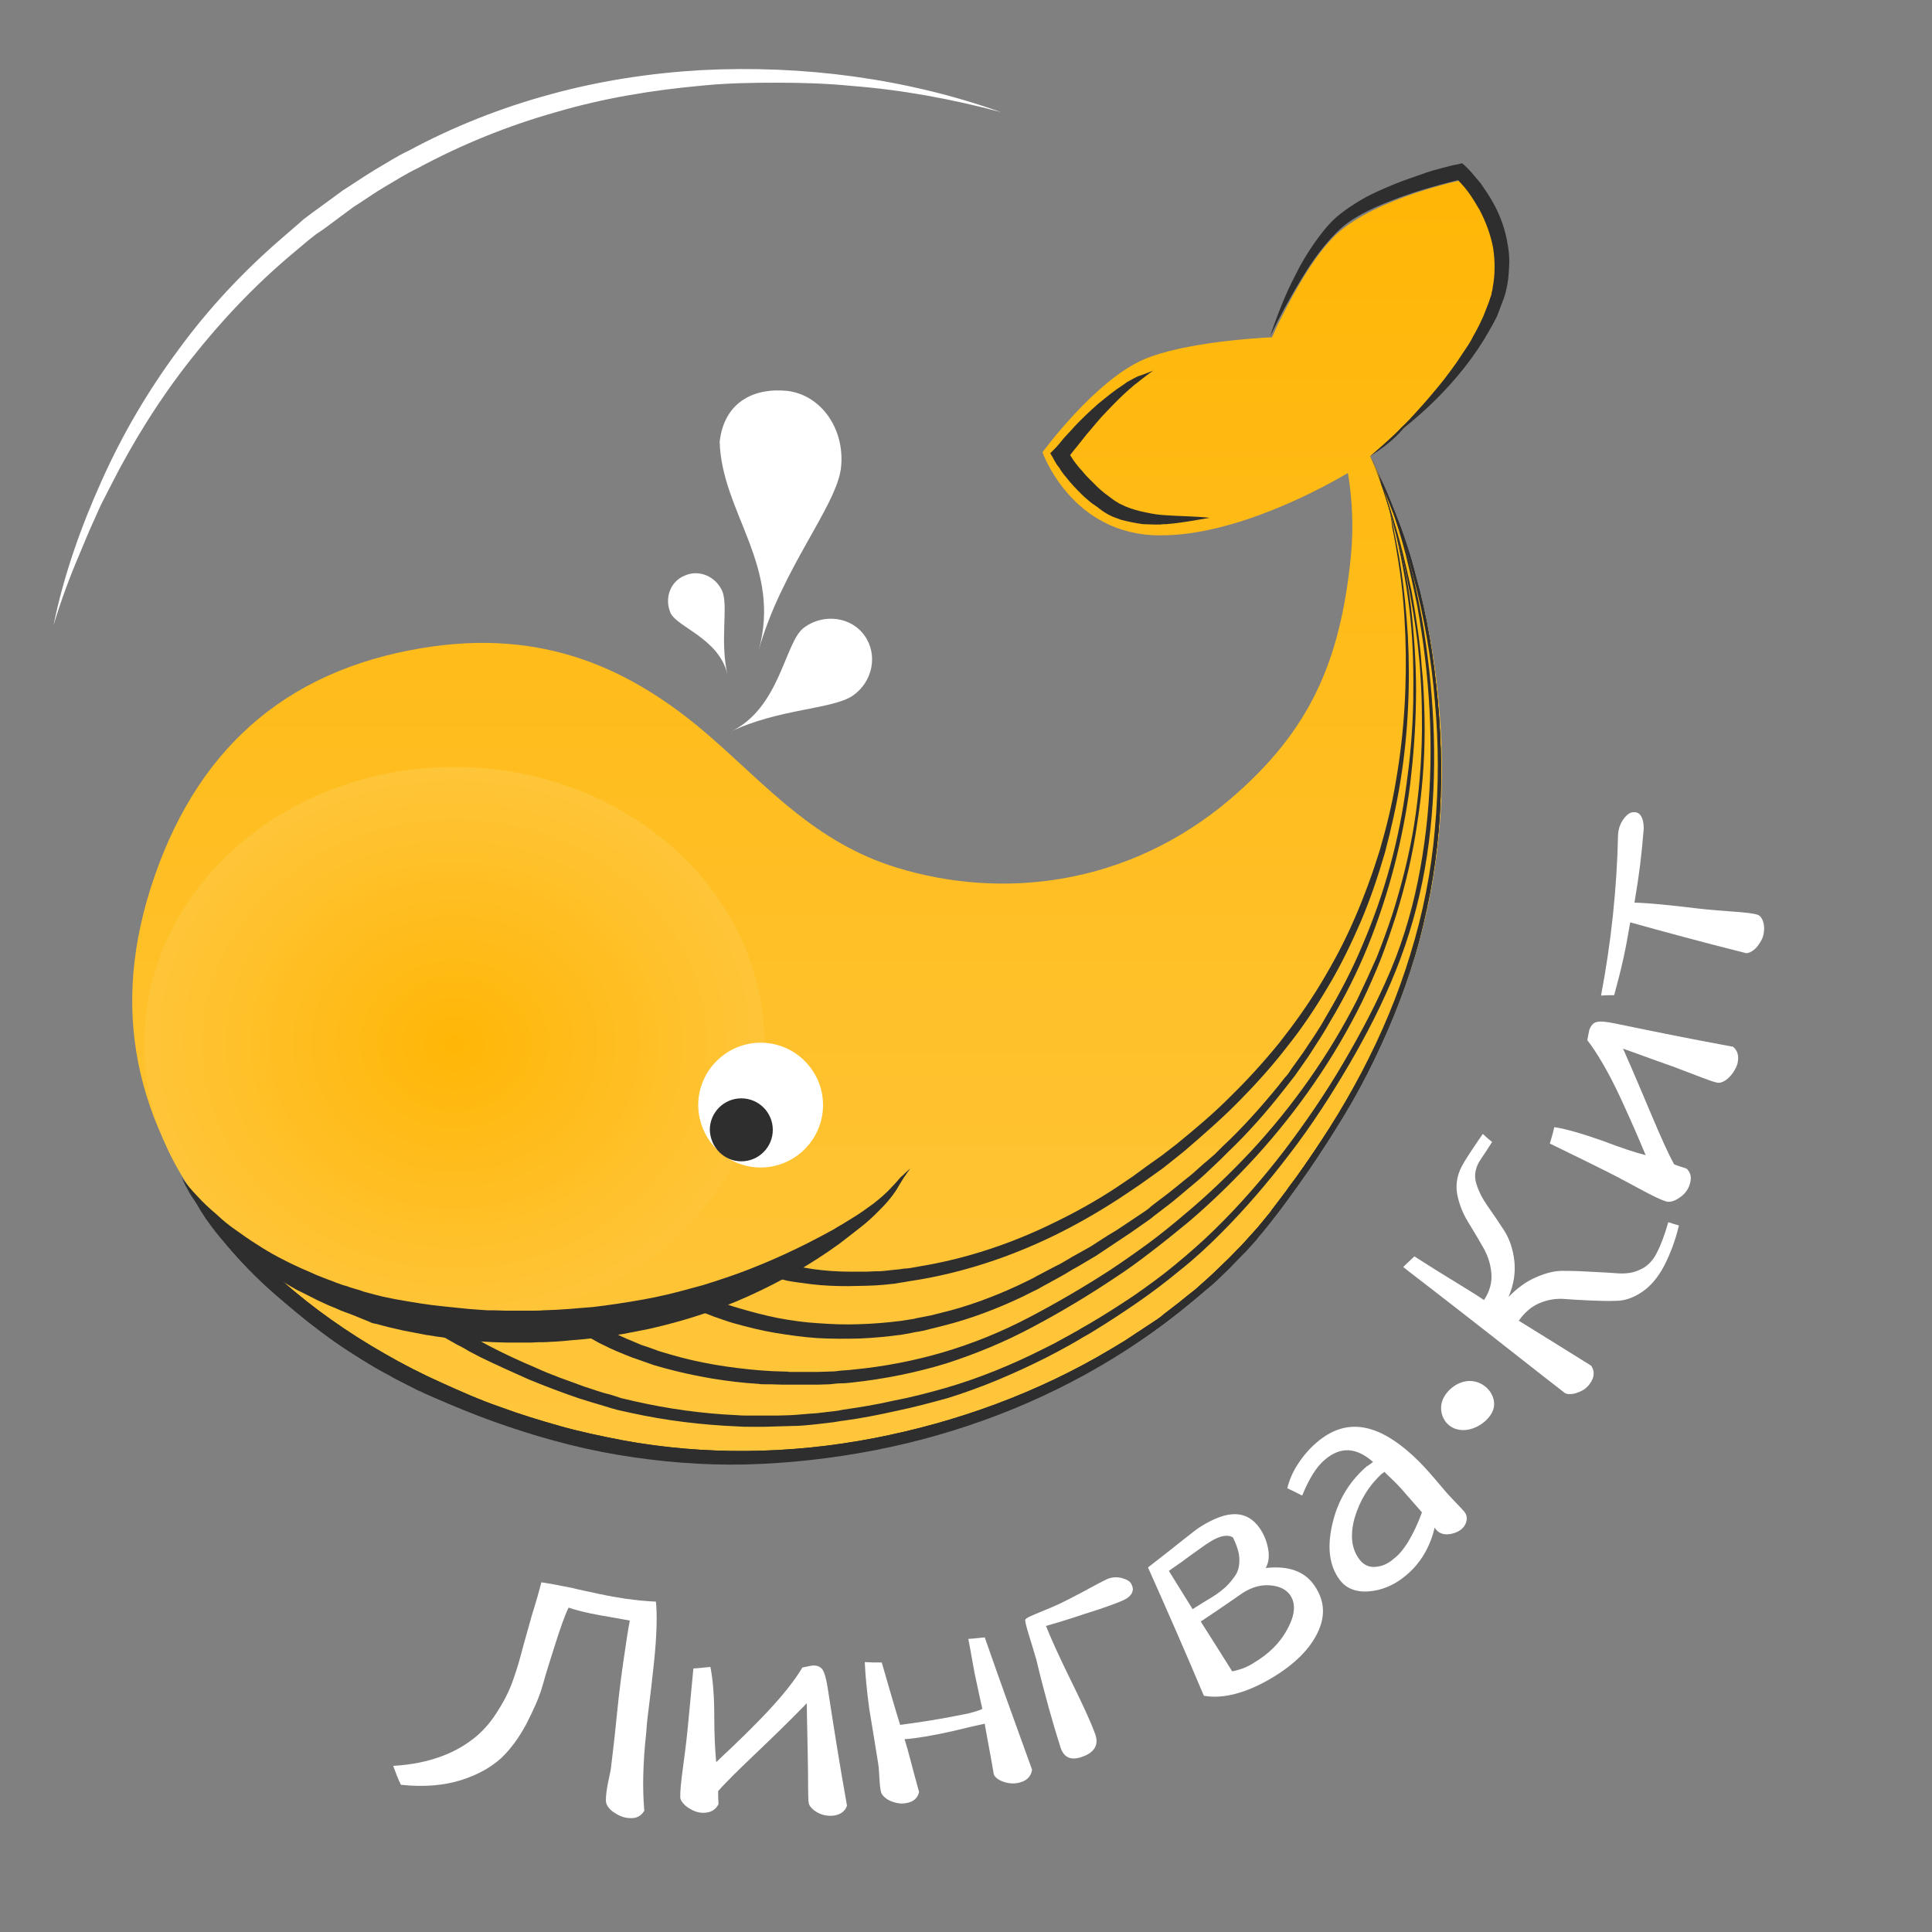 <svg width="120" height="120" viewBox="0 0 120 120" fill="none" xmlns="http://www.w3.org/2000/svg">
<rect x="0" y="0" width="120" height="120" fill="#808080" stroke="none"/>
<g clip-path="url(#clip0_33_3)">
<mask id="mask0_33_3" style="mask-type:luminance" maskUnits="userSpaceOnUse" x="-1" y="0" width="121" height="131">
<path d="M119.964 0.312H-0.036V130.092H119.964V0.312Z" fill="white"/>
</mask>
<g mask="url(#mask0_33_3)">
<path d="M85.104 28.332C86.88 31.992 88.5 36.588 89.184 41.952C90.924 55.812 86.484 65.676 79.8 74.676C71.376 86.052 55.704 91.98 41.64 90.552C29.34 89.292 20.1 84.252 14.184 77.076C8.7 70.416 6.744 63.372 9.36 55.152C12.036 46.752 17.544 41.676 26.244 40.248C33.684 39.024 39.168 41.448 44.124 45.768C47.604 48.792 50.64 52.344 55.704 53.892C62.244 55.896 70.02 55.032 76.344 49.692C81.36 45.432 83.244 41.112 83.904 34.572C84.084 32.748 83.988 30.996 83.724 29.376C82.308 30.216 76.8 33.276 72.048 33.252C66.552 33.252 64.752 28.092 64.752 28.092C64.752 28.092 67.992 23.652 71.028 22.332C73.524 21.252 78.252 20.976 79.008 20.952C79.104 20.748 79.284 20.292 79.584 19.728C79.608 19.704 79.608 19.632 79.644 19.608C80.4 18.108 81.66 15.804 83.028 14.532C85.488 12.276 90.852 11.172 90.852 11.172C90.852 11.172 94.812 14.928 92.568 19.968C90.864 23.592 87.084 26.796 85.104 28.332Z" fill="url(#paint0_linear_33_3)"/>
<path d="M85.104 28.332C85.404 28.932 85.68 29.532 85.944 30.132C86.22 30.732 86.46 31.356 86.7 31.956C87.18 33.18 87.6 34.452 87.924 35.736C88.644 38.292 89.064 40.896 89.304 43.536C89.544 46.176 89.58 48.84 89.364 51.492C89.244 52.812 89.064 54.132 88.824 55.416C88.548 56.712 88.284 58.02 87.9 59.292C87.144 61.836 86.124 64.296 84.924 66.672C84.324 67.848 83.664 69.012 82.944 70.128C82.248 71.232 81.504 72.384 80.748 73.428C80.568 73.704 80.364 73.968 80.172 74.232L79.872 74.652L79.572 75.048L79.272 75.444C79.152 75.6 79.056 75.72 78.972 75.84L78.348 76.62C78.228 76.74 78.132 76.86 78.024 77.016L77.7 77.376L77.376 77.736L77.016 78.096C76.776 78.336 76.56 78.576 76.32 78.816L75.6 79.512C75.48 79.632 75.36 79.716 75.24 79.836L74.844 80.16L74.46 80.484L74.064 80.808C73.788 81.012 73.548 81.228 73.284 81.432L72.504 82.032L72.324 82.188L72.108 82.344L71.688 82.644L71.268 82.944C71.112 83.04 70.992 83.124 70.848 83.22C70.572 83.4 70.308 83.58 70.008 83.76L69.168 84.264C64.608 87.024 59.568 88.944 54.348 89.964L53.868 90.06C53.712 90.084 53.544 90.12 53.388 90.156L52.404 90.312C52.08 90.372 51.744 90.408 51.42 90.468L50.94 90.528L50.46 90.588C49.14 90.744 47.82 90.792 46.476 90.828C43.8 90.888 41.136 90.672 38.496 90.204C37.176 89.964 35.88 89.7 34.596 89.328C33.312 88.968 32.04 88.572 30.78 88.128C29.52 87.672 28.296 87.168 27.06 86.628C25.86 86.088 24.66 85.488 23.484 84.828C21.168 83.508 18.924 82.008 16.908 80.232C15.888 79.332 14.952 78.372 14.088 77.328C13.248 76.272 12.468 75.132 11.868 73.908L12.744 73.488C13.284 74.628 14.004 75.708 14.82 76.728C15.636 77.748 16.536 78.684 17.52 79.548C19.476 81.288 21.636 82.788 23.88 84.072C25.02 84.732 26.196 85.332 27.396 85.872C28.596 86.412 29.796 86.952 31.02 87.372C32.244 87.828 33.504 88.212 34.776 88.572C36.048 88.932 37.332 89.196 38.616 89.448C43.776 90.408 49.116 90.324 54.276 89.328C59.436 88.332 64.452 86.508 68.976 83.808L69.816 83.304C70.092 83.124 70.356 82.944 70.632 82.764C70.788 82.668 70.908 82.584 71.052 82.488L71.472 82.212L71.892 81.936L72.108 81.78L72.288 81.624L73.068 81.024C73.344 80.82 73.584 80.604 73.848 80.4L74.244 80.1L74.604 79.776L74.964 79.452C75.084 79.332 75.204 79.248 75.324 79.128L76.044 78.432C76.284 78.228 76.5 77.976 76.74 77.736L77.1 77.376L77.424 77.016L77.748 76.656C77.868 76.536 77.964 76.416 78.072 76.296L78.696 75.54C78.816 75.42 78.912 75.3 78.996 75.144L79.296 74.748L79.596 74.352L79.896 73.956C80.076 73.68 80.292 73.416 80.472 73.176C81.252 72.096 81.972 71.016 82.692 69.9C83.412 68.784 84.048 67.644 84.672 66.48C85.896 64.14 86.928 61.704 87.696 59.184C88.092 57.924 88.392 56.628 88.656 55.344C88.896 54.048 89.112 52.74 89.232 51.444C89.472 48.84 89.472 46.164 89.232 43.524C89.016 40.884 88.572 38.268 87.876 35.724C87.552 34.428 87.12 33.168 86.676 31.944C86.436 31.32 86.196 30.72 85.92 30.12C85.68 29.532 85.404 28.896 85.104 28.332Z" fill="#2E2E2E"/>
<path d="M85.104 28.332C85.404 28.932 85.68 29.532 85.944 30.132C86.22 30.732 86.46 31.356 86.7 31.956C87.18 33.18 87.6 34.452 87.924 35.736C88.644 38.292 89.064 40.896 89.304 43.536C89.544 46.176 89.58 48.84 89.364 51.492C89.244 52.812 89.064 54.132 88.824 55.416C88.548 56.712 88.284 58.02 87.9 59.292C87.144 61.836 86.124 64.296 84.924 66.672C84.324 67.848 83.664 69.012 82.944 70.128C82.248 71.232 81.504 72.384 80.748 73.428C80.568 73.704 80.364 73.968 80.172 74.232L79.872 74.652L79.572 75.048L79.272 75.444C79.152 75.6 79.056 75.72 78.972 75.84L78.348 76.62C78.228 76.74 78.132 76.86 78.024 77.016L77.7 77.376L77.376 77.736L77.016 78.096C76.776 78.336 76.56 78.576 76.32 78.816L75.6 79.512C75.48 79.632 75.36 79.716 75.24 79.836L74.844 80.16L74.46 80.484L74.064 80.808C73.788 81.012 73.548 81.228 73.284 81.432L72.504 82.032L72.324 82.188L72.108 82.344L71.688 82.644L71.268 82.944C71.112 83.04 70.992 83.124 70.848 83.22C70.572 83.4 70.308 83.58 70.008 83.76L69.168 84.264C64.608 87.024 59.568 88.944 54.348 89.964L53.868 90.06C53.712 90.084 53.544 90.12 53.388 90.156L52.404 90.312C52.08 90.372 51.744 90.408 51.42 90.468L50.94 90.528L50.46 90.588C49.14 90.744 47.82 90.792 46.476 90.828C43.8 90.888 41.136 90.672 38.496 90.204C37.176 89.964 35.88 89.7 34.596 89.328C33.312 88.968 32.04 88.572 30.78 88.128C29.52 87.672 28.296 87.168 27.06 86.628C25.86 86.088 24.66 85.488 23.484 84.828C21.168 83.508 18.924 82.008 16.908 80.232C15.888 79.332 14.952 78.372 14.088 77.328C13.248 76.272 12.468 75.132 11.868 73.908L12.744 73.488C13.284 74.628 14.004 75.708 14.82 76.728C15.636 77.748 16.536 78.684 17.52 79.548C19.476 81.288 21.636 82.788 23.88 84.072C25.02 84.732 26.196 85.332 27.396 85.872C28.596 86.412 29.796 86.952 31.02 87.372C32.244 87.828 33.504 88.212 34.776 88.572C36.048 88.932 37.332 89.196 38.616 89.448C43.776 90.408 49.116 90.324 54.276 89.328C59.436 88.332 64.452 86.508 68.976 83.808L69.816 83.304C70.092 83.124 70.356 82.944 70.632 82.764C70.788 82.668 70.908 82.584 71.052 82.488L71.472 82.212L71.892 81.936L72.108 81.78L72.288 81.624L73.068 81.024C73.344 80.82 73.584 80.604 73.848 80.4L74.244 80.1L74.604 79.776L74.964 79.452C75.084 79.332 75.204 79.248 75.324 79.128L76.044 78.432C76.284 78.228 76.5 77.976 76.74 77.736L77.1 77.376L77.424 77.016L77.748 76.656C77.868 76.536 77.964 76.416 78.072 76.296L78.696 75.54C78.816 75.42 78.912 75.3 78.996 75.144L79.296 74.748L79.596 74.352L79.896 73.956C80.076 73.68 80.292 73.416 80.472 73.176C81.252 72.096 81.972 71.016 82.692 69.9C83.412 68.784 84.048 67.644 84.672 66.48C85.896 64.14 86.928 61.704 87.696 59.184C88.092 57.924 88.392 56.628 88.656 55.344C88.896 54.048 89.112 52.74 89.232 51.444C89.472 48.84 89.472 46.164 89.232 43.524C89.016 40.884 88.572 38.268 87.876 35.724C87.552 34.428 87.12 33.168 86.676 31.944C86.436 31.32 86.196 30.72 85.92 30.12C85.68 29.532 85.404 28.896 85.104 28.332Z" fill="#2E2E2E"/>
<path d="M85.104 28.332C85.404 28.932 85.68 29.532 85.944 30.132C86.22 30.732 86.46 31.356 86.7 31.956C87.18 33.18 87.6 34.452 87.924 35.736C88.644 38.292 89.064 40.932 89.304 43.56C89.544 46.2 89.58 48.864 89.364 51.516C89.148 54.156 88.644 56.796 87.888 59.34C87.132 61.884 86.112 64.344 84.888 66.72C83.664 69.096 82.248 71.34 80.712 73.5C80.328 74.04 79.932 74.58 79.536 75.12C79.116 75.66 78.72 76.176 78.276 76.68C77.4 77.7 76.476 78.66 75.516 79.56C73.56 81.36 71.4 82.98 69.156 84.36C64.596 87.156 59.556 89.064 54.3 90.084C51.684 90.588 49.02 90.888 46.344 90.96C43.668 91.02 41.004 90.804 38.364 90.36C35.724 89.916 33.144 89.184 30.624 88.284C29.364 87.828 28.14 87.324 26.904 86.784L26.448 86.58C26.292 86.52 26.148 86.424 25.992 86.376C25.692 86.22 25.392 86.076 25.092 85.92C24.792 85.764 24.492 85.62 24.192 85.44C23.892 85.284 23.592 85.116 23.316 84.96C22.14 84.264 21.036 83.556 19.956 82.74C18.876 81.936 17.856 81.084 16.872 80.184C15.888 79.284 14.916 78.324 14.052 77.304C13.596 76.8 13.176 76.248 12.792 75.708C12.612 75.432 12.408 75.132 12.252 74.832C12.072 74.532 11.928 74.208 11.796 73.836L12.72 73.56C12.804 73.836 12.936 74.1 13.08 74.364C13.236 74.64 13.404 74.904 13.56 75.168C13.92 75.672 14.34 76.224 14.736 76.692C15.576 77.688 16.512 78.612 17.46 79.512C18.42 80.412 19.44 81.216 20.484 82.032C21.54 82.812 22.608 83.556 23.724 84.228C24 84.384 24.3 84.552 24.564 84.708C24.84 84.864 25.14 85.008 25.44 85.164C25.74 85.32 26.016 85.464 26.316 85.62C26.472 85.68 26.616 85.776 26.772 85.824L27.228 86.028C28.428 86.568 29.628 87.084 30.852 87.528C33.312 88.428 35.868 89.148 38.436 89.628C41.004 90.108 43.656 90.324 46.296 90.288C48.912 90.264 51.552 89.988 54.156 89.508C59.316 88.512 64.332 86.652 68.856 83.952C71.112 82.596 73.236 81.048 75.18 79.248C76.14 78.348 77.076 77.424 77.94 76.428C78.396 75.948 78.78 75.408 79.2 74.904C79.62 74.4 79.98 73.848 80.376 73.308C81.9 71.184 83.352 68.928 84.576 66.588C85.8 64.248 86.832 61.812 87.6 59.268C88.38 56.748 88.896 54.144 89.124 51.492C89.364 48.852 89.364 46.212 89.124 43.572C88.908 40.932 88.464 38.316 87.768 35.748C87.444 34.452 87.012 33.192 86.568 31.968C86.328 31.344 86.088 30.744 85.812 30.144C85.68 29.532 85.404 28.896 85.104 28.332Z" fill="#2E2E2E"/>
<path d="M86.004 30.552C86.22 31.272 86.4 31.992 86.544 32.748C86.688 33.504 86.844 34.224 86.964 34.968C87.204 36.468 87.348 37.968 87.444 39.468C87.6 42.468 87.468 45.528 86.988 48.492C86.748 49.992 86.412 51.468 86.028 52.932C85.608 54.372 85.128 55.812 84.528 57.228C83.928 58.608 83.268 59.988 82.488 61.284C81.708 62.604 80.868 63.864 79.932 65.028C79.008 66.228 77.976 67.368 76.908 68.448C75.84 69.528 74.688 70.524 73.548 71.508L72.648 72.228L72.192 72.588C72.036 72.708 71.892 72.792 71.736 72.912L70.812 73.572C70.512 73.776 70.188 73.992 69.888 74.196C68.628 75.036 67.308 75.816 65.964 76.5C63.24 77.88 60.324 78.9 57.324 79.44L56.748 79.536C56.568 79.56 56.364 79.596 56.172 79.632C55.992 79.656 55.788 79.692 55.596 79.728L55.02 79.788C54.936 79.788 54.84 79.812 54.72 79.812L54.42 79.836C54.24 79.836 54.036 79.86 53.844 79.86C53.46 79.86 53.064 79.884 52.704 79.884C51.924 79.884 51.18 79.86 50.388 79.764C50.004 79.704 49.608 79.668 49.248 79.608C49.068 79.584 48.864 79.548 48.672 79.488C48.588 79.464 48.492 79.464 48.372 79.428C48.288 79.404 48.192 79.368 48.072 79.332L48.372 78.408C48.432 78.432 48.528 78.468 48.612 78.468C48.696 78.492 48.792 78.492 48.888 78.528C49.068 78.552 49.248 78.624 49.428 78.648C49.788 78.708 50.148 78.768 50.508 78.828C51.228 78.924 51.984 78.984 52.728 78.984C53.088 78.984 53.484 78.984 53.844 78.984L54.384 78.96H54.66C54.744 78.96 54.84 78.936 54.936 78.936L55.476 78.876C55.656 78.852 55.836 78.852 56.016 78.816C56.196 78.78 56.376 78.792 56.556 78.756L57.096 78.66C60.036 78.18 62.892 77.22 65.556 75.9C66.912 75.24 68.196 74.52 69.456 73.68C69.756 73.476 70.08 73.26 70.38 73.056L71.28 72.396C71.436 72.276 71.58 72.192 71.736 72.072L72.192 71.748L73.092 71.052C74.268 70.092 75.408 69.132 76.452 68.076C77.532 67.02 78.528 65.916 79.476 64.752C80.4 63.576 81.276 62.352 82.056 61.056C82.836 59.76 83.532 58.452 84.132 57.06C84.732 55.68 85.248 54.264 85.692 52.836C86.112 51.396 86.472 49.932 86.712 48.456C87.228 45.48 87.396 42.456 87.288 39.456C87.228 37.956 87.108 36.456 86.868 34.956C86.748 34.2 86.628 33.456 86.472 32.736C86.4 32.016 86.22 31.272 86.004 30.552Z" fill="#2E2E2E"/>
<path d="M85.104 28.332C85.824 29.928 86.328 31.572 86.784 33.228C87.204 34.908 87.54 36.624 87.708 38.328C87.876 40.032 87.984 41.784 87.948 43.524C87.924 45.264 87.792 46.98 87.588 48.72C87.132 52.176 86.268 55.524 84.972 58.74C84.312 60.36 83.532 61.92 82.656 63.384C82.236 64.14 81.756 64.86 81.276 65.604L80.52 66.684C80.4 66.864 80.244 67.044 80.136 67.188L79.74 67.692C78.66 69.072 77.52 70.368 76.26 71.568L75.804 72.024L75.324 72.48C75 72.78 74.7 73.08 74.364 73.356C73.704 73.896 73.044 74.496 72.348 75.012L71.832 75.408C71.652 75.528 71.508 75.684 71.316 75.804L70.236 76.56C70.056 76.68 69.876 76.8 69.696 76.92L69.156 77.28L68.076 78L66.96 78.66C66.564 78.864 66.204 79.116 65.82 79.32L64.68 79.944C64.5 80.064 64.284 80.148 64.104 80.244L63.504 80.544C61.908 81.3 60.264 81.924 58.584 82.344L57.96 82.5L57.336 82.656L57.012 82.716C56.892 82.74 56.796 82.74 56.688 82.776L56.028 82.896C55.152 83.016 54.288 83.1 53.412 83.136C52.536 83.16 51.672 83.16 50.772 83.112C49.896 83.052 49.032 82.932 48.156 82.788C47.28 82.644 46.44 82.428 45.576 82.188C45.156 82.068 44.736 81.912 44.316 81.768C44.1 81.672 43.896 81.612 43.692 81.528C43.572 81.504 43.476 81.432 43.392 81.372C43.272 81.312 43.176 81.276 43.068 81.216L43.524 80.34C43.608 80.364 43.704 80.436 43.8 80.46C43.884 80.52 43.98 80.556 44.076 80.58C44.256 80.676 44.46 80.736 44.652 80.82C45.036 80.976 45.432 81.12 45.852 81.24C46.668 81.48 47.472 81.696 48.312 81.864C49.152 82.02 49.992 82.14 50.832 82.188C51.672 82.248 52.512 82.284 53.388 82.248C54.228 82.224 55.068 82.152 55.944 82.044L56.568 81.948C56.688 81.924 56.784 81.924 56.868 81.888L57.168 81.828L57.792 81.708L58.416 81.552C60.072 81.156 61.692 80.556 63.216 79.848L63.792 79.572C63.972 79.476 64.176 79.392 64.368 79.272L65.508 78.672C65.904 78.492 66.264 78.252 66.624 78.048L67.74 77.424L68.82 76.728L69.36 76.404C69.54 76.284 69.72 76.164 69.9 76.044L70.98 75.324C71.16 75.204 71.34 75.084 71.496 74.928L72.012 74.532C72.708 74.028 73.368 73.452 74.028 72.936C74.352 72.66 74.652 72.36 74.988 72.096L75.468 71.676L75.924 71.22C77.184 70.044 78.324 68.76 79.404 67.44L79.8 66.936C79.956 66.78 80.076 66.612 80.184 66.432L80.94 65.376C81.42 64.656 81.9 63.972 82.32 63.216C83.196 61.74 84 60.216 84.66 58.62C86.016 55.44 86.916 52.116 87.36 48.696C87.6 46.992 87.744 45.276 87.78 43.536C87.804 41.832 87.78 40.08 87.6 38.376C87.42 36.672 87.12 34.956 86.724 33.276C86.304 31.572 85.8 29.916 85.104 28.332Z" fill="#2E2E2E"/>
<path d="M85.104 28.332C85.5 29.208 85.86 30.132 86.16 31.032C86.46 31.956 86.736 32.856 87 33.828C87.24 34.752 87.456 35.724 87.66 36.648C87.84 37.608 87.984 38.568 88.116 39.528C88.176 40.008 88.236 40.488 88.272 40.968C88.296 41.448 88.368 41.928 88.392 42.408C88.452 43.368 88.488 44.364 88.488 45.312C88.488 47.268 88.332 49.188 88.032 51.108C87.756 53.028 87.312 54.912 86.736 56.784C86.436 57.708 86.136 58.608 85.776 59.544C85.416 60.444 85.02 61.344 84.6 62.22C82.884 65.7 80.64 68.94 78.024 71.82C76.704 73.26 75.324 74.616 73.848 75.876C73.092 76.5 72.348 77.1 71.568 77.7C70.788 78.3 70.008 78.876 69.192 79.404C67.572 80.484 65.916 81.48 64.176 82.404C62.46 83.328 60.636 84.084 58.776 84.684C56.892 85.26 54.96 85.644 53.016 85.86C52.776 85.884 52.536 85.92 52.296 85.92C52.056 85.92 51.816 85.944 51.54 85.98L50.784 86.004C50.544 86.004 50.304 86.004 50.028 86.004H49.32H48.96C48.84 86.004 48.72 86.004 48.6 86.004L47.844 85.98H47.484C47.364 85.98 47.244 85.98 47.124 85.956C45.168 85.836 43.224 85.5 41.34 84.996L40.62 84.792L39.936 84.552C39.696 84.456 39.48 84.396 39.252 84.312C39.024 84.228 38.796 84.132 38.568 84.036C38.112 83.856 37.668 83.64 37.212 83.412L36.888 83.232L36.564 83.052C36.444 82.992 36.348 82.896 36.24 82.872C36.18 82.848 36.12 82.812 36.084 82.752C36.024 82.728 35.964 82.692 35.928 82.632L36.504 81.852C36.528 81.876 36.588 81.912 36.624 81.948C36.684 81.972 36.708 82.008 36.78 82.044C36.864 82.104 36.96 82.164 37.08 82.224L37.38 82.404L37.68 82.56C38.1 82.764 38.52 82.98 38.94 83.16C39.156 83.256 39.396 83.34 39.6 83.436C39.804 83.532 40.056 83.616 40.26 83.676L40.92 83.916L41.604 84.12C43.428 84.66 45.324 84.96 47.22 85.116C47.34 85.116 47.46 85.14 47.58 85.14L47.94 85.164L48.66 85.188C48.78 85.188 48.9 85.188 49.02 85.212H49.38H50.1C50.34 85.212 50.58 85.212 50.82 85.212L51.54 85.188C51.78 85.188 52.02 85.164 52.26 85.128C52.5 85.104 52.74 85.104 52.98 85.068C54.864 84.888 56.76 84.528 58.596 83.988C60.42 83.448 62.196 82.728 63.912 81.828C65.628 80.928 67.272 79.968 68.892 78.924C69.708 78.384 70.476 77.844 71.268 77.268C72.048 76.692 72.792 76.092 73.524 75.468C75 74.244 76.404 72.888 77.7 71.508C80.316 68.688 82.56 65.508 84.3 62.088C84.72 61.212 85.116 60.348 85.5 59.484C85.86 58.584 86.184 57.684 86.484 56.784C87.06 54.96 87.54 53.064 87.84 51.18C88.14 49.26 88.296 47.34 88.32 45.42C88.32 44.46 88.32 43.5 88.26 42.516C88.236 42.036 88.2 41.556 88.164 41.076C88.104 40.596 88.08 40.116 88.008 39.636C87.888 38.676 87.732 37.716 87.552 36.756C87.372 35.796 87.168 34.86 86.952 33.936C86.712 33.012 86.436 32.076 86.136 31.14C85.824 30.132 85.5 29.196 85.104 28.332Z" fill="#2E2E2E"/>
<path d="M27.504 81.972C27.96 82.248 28.428 82.512 28.884 82.776C29.124 82.932 29.364 83.052 29.604 83.172L30.324 83.568C31.284 84.072 32.268 84.528 33.264 84.948C34.248 85.404 35.28 85.752 36.288 86.124C36.804 86.28 37.308 86.484 37.848 86.604L38.232 86.724L38.412 86.784L38.592 86.844L39.372 87.024C41.472 87.504 43.632 87.804 45.792 87.9C46.068 87.924 46.332 87.924 46.608 87.924H47.028C47.184 87.924 47.304 87.924 47.448 87.924H48.264C48.54 87.924 48.804 87.9 49.08 87.9C49.62 87.876 50.16 87.804 50.7 87.78L51.516 87.684C51.792 87.66 52.056 87.624 52.332 87.564C53.412 87.408 54.456 87.24 55.548 86.988C56.628 86.784 57.672 86.508 58.728 86.208C60.804 85.608 62.844 84.768 64.752 83.808L65.472 83.448L66.192 83.052C66.432 82.932 66.672 82.776 66.912 82.656C67.152 82.5 67.392 82.38 67.632 82.236C68.556 81.696 69.492 81.096 70.392 80.496C71.292 79.872 72.168 79.236 73.008 78.54C73.848 77.844 74.664 77.136 75.432 76.38C76.992 74.856 78.432 73.2 79.752 71.484C81.072 69.744 82.308 67.944 83.412 66.06C84.528 64.164 85.536 62.256 86.388 60.24C87.228 58.236 87.828 56.1 88.212 53.964C88.992 49.668 89.028 45.24 88.512 40.884C88.392 39.804 88.212 38.724 88.032 37.644C87.816 36.564 87.576 35.52 87.312 34.44C87.036 33.384 86.712 32.34 86.352 31.284C85.992 30.264 85.572 29.244 85.092 28.26C85.572 29.256 85.992 30.264 86.388 31.284C86.772 32.304 87.108 33.36 87.408 34.404C87.708 35.448 87.948 36.528 88.164 37.608C88.38 38.688 88.548 39.768 88.68 40.848C89.22 45.204 89.256 49.644 88.5 53.952C88.116 56.112 87.516 58.248 86.7 60.276C85.884 62.316 84.876 64.272 83.76 66.18C82.644 68.076 81.444 69.936 80.1 71.676C78.78 73.416 77.34 75.096 75.78 76.656C75 77.436 74.196 78.18 73.32 78.876C72.48 79.572 71.58 80.256 70.68 80.88C69.78 81.504 68.856 82.104 67.92 82.68C67.68 82.836 67.44 82.956 67.2 83.1C66.96 83.256 66.72 83.376 66.48 83.52L65.76 83.916L65.004 84.312C63.024 85.308 61.008 86.172 58.884 86.832C57.804 87.132 56.76 87.408 55.668 87.636C54.588 87.876 53.508 88.092 52.428 88.236C52.152 88.26 51.888 88.332 51.612 88.356L50.796 88.452C50.256 88.512 49.68 88.572 49.14 88.572C48.864 88.572 48.6 88.596 48.3 88.596L47.46 88.62C47.304 88.62 47.184 88.62 47.04 88.62H46.62C46.344 88.62 46.08 88.62 45.78 88.596C43.56 88.5 41.364 88.236 39.18 87.756L38.364 87.576L38.148 87.516L37.932 87.456L37.548 87.336C37.008 87.18 36.468 87.012 35.964 86.856C34.908 86.496 33.864 86.1 32.844 85.68C31.824 85.224 30.828 84.78 29.844 84.3L29.088 83.904C28.848 83.748 28.608 83.628 28.368 83.508C27.888 83.232 27.408 82.968 26.928 82.668L27.504 81.972Z" fill="#2E2E2E"/>
<path d="M85.104 28.332C85.428 28.056 85.764 27.756 86.1 27.456C86.436 27.156 86.76 26.856 87.06 26.532C87.384 26.232 87.684 25.908 87.984 25.572C88.284 25.236 88.584 24.912 88.86 24.576C89.436 23.916 89.976 23.22 90.48 22.5C90.72 22.14 90.96 21.78 91.2 21.42C91.32 21.24 91.416 21.06 91.524 20.844L91.68 20.568L91.836 20.268C91.932 20.088 92.016 19.872 92.112 19.692L92.232 19.392L92.292 19.236L92.352 19.08L92.472 18.78L92.568 18.48C92.592 18.42 92.592 18.384 92.628 18.324L92.652 18.168C92.676 18.048 92.712 17.964 92.712 17.868C92.868 17.064 92.868 16.212 92.736 15.372C92.58 14.568 92.28 13.752 91.896 13.032C91.68 12.672 91.476 12.312 91.212 11.952C91.092 11.796 90.972 11.628 90.816 11.472C90.756 11.376 90.66 11.316 90.6 11.232C90.576 11.208 90.54 11.136 90.48 11.112L90.384 11.016L90.804 11.136C90.48 11.196 90.144 11.292 89.82 11.376C89.496 11.46 89.16 11.556 88.824 11.652C88.164 11.832 87.54 12.048 86.904 12.276C86.28 12.516 85.644 12.756 85.044 13.056C84.444 13.356 83.868 13.68 83.364 14.112C82.884 14.532 82.44 15.036 82.008 15.588C81.576 16.14 81.228 16.692 80.868 17.268C80.148 18.444 79.488 19.644 78.888 20.892C79.104 20.232 79.344 19.596 79.608 18.936C79.872 18.276 80.148 17.676 80.484 17.04C80.784 16.416 81.144 15.816 81.54 15.24C81.936 14.664 82.356 14.1 82.896 13.584C83.436 13.104 84.036 12.708 84.636 12.36C85.26 12 85.896 11.736 86.556 11.46C87.216 11.184 87.876 10.98 88.536 10.74C88.86 10.62 89.196 10.536 89.556 10.44C89.916 10.344 90.216 10.26 90.576 10.2L90.816 10.14L90.996 10.296C91.056 10.356 91.092 10.392 91.152 10.452C91.176 10.476 91.248 10.548 91.272 10.572C91.368 10.668 91.428 10.752 91.512 10.848C91.668 11.028 91.812 11.208 91.968 11.388C92.244 11.784 92.508 12.168 92.724 12.564C93.18 13.368 93.504 14.268 93.648 15.204C93.732 15.66 93.768 16.128 93.732 16.608C93.708 17.088 93.672 17.532 93.552 18.012C93.528 18.132 93.492 18.252 93.468 18.336L93.408 18.516C93.384 18.576 93.384 18.636 93.348 18.672L93.228 18.996L93.108 19.32L93.048 19.476L92.988 19.632L92.832 19.932L92.676 20.232L92.58 20.388L92.496 20.544C91.596 22.14 90.456 23.544 89.196 24.804C88.572 25.428 87.876 26.028 87.18 26.604C86.58 27.312 85.86 27.852 85.104 28.332Z" fill="#2E2E2E"/>
<path d="M71.64 23.016C71.364 23.196 71.1 23.412 70.86 23.592C70.74 23.688 70.62 23.796 70.476 23.892C70.416 23.952 70.356 23.988 70.296 24.048L70.116 24.204C69.636 24.624 69.192 25.08 68.736 25.56C68.28 26.016 67.896 26.52 67.476 27L66.876 27.756C66.66 27.996 66.492 28.26 66.252 28.536L66.312 27.996C66.372 28.092 66.432 28.176 66.468 28.272C66.528 28.368 66.588 28.452 66.648 28.548C66.768 28.728 66.924 28.908 67.032 29.052C67.188 29.208 67.308 29.376 67.452 29.532C67.596 29.688 67.752 29.832 67.908 29.988C68.208 30.312 68.532 30.588 68.868 30.828C69.024 30.948 69.228 31.104 69.384 31.188C69.54 31.308 69.744 31.368 69.924 31.464C70.308 31.62 70.74 31.74 71.148 31.824C71.568 31.92 71.988 31.98 72.432 32.004C73.308 32.064 74.232 32.064 75.132 32.16C74.232 32.316 73.356 32.484 72.432 32.556C72.312 32.556 72.192 32.556 72.072 32.58C71.952 32.58 71.832 32.58 71.712 32.58C71.472 32.58 71.232 32.556 70.992 32.556C70.536 32.496 70.068 32.4 69.612 32.28C69.372 32.184 69.156 32.124 68.928 32.004C68.688 31.884 68.508 31.764 68.304 31.608C68.124 31.452 67.908 31.332 67.728 31.188C67.548 31.032 67.368 30.888 67.188 30.708C66.864 30.384 66.528 30.048 66.228 29.652C66.072 29.472 65.928 29.292 65.808 29.076C65.748 28.98 65.652 28.896 65.592 28.776C65.532 28.656 65.472 28.596 65.412 28.452L65.232 28.152L65.472 27.912C65.688 27.708 65.892 27.432 66.096 27.192C66.312 26.952 66.552 26.712 66.756 26.472C67.212 25.992 67.68 25.548 68.196 25.092C68.712 24.672 69.216 24.252 69.78 23.892L69.996 23.736C70.056 23.712 70.152 23.64 70.212 23.616C70.368 23.52 70.512 23.46 70.668 23.376C71.04 23.256 71.34 23.136 71.64 23.016Z" fill="#2E2E2E"/>
<path d="M28.224 82.032C38.868 82.032 47.484 74.328 47.484 64.836C47.484 55.356 38.844 47.64 28.224 47.64C17.568 47.64 8.964 55.344 8.964 64.836C8.964 74.316 17.604 82.032 28.224 82.032Z" fill="url(#paint1_radial_33_3)"/>
<path d="M47.244 72.516C49.368 72.516 51.12 70.776 51.12 68.64C51.12 66.504 49.38 64.764 47.244 64.764C45.12 64.764 43.368 66.504 43.368 68.64C43.38 70.776 45.12 72.516 47.244 72.516Z" fill="white"/>
<path d="M44.7 27.432C44.976 25.032 46.74 24.072 48.876 24.276C51 24.516 52.5 26.652 52.236 29.052C51.96 31.452 48.516 35.376 47.112 40.428C48.6 35.172 44.82 31.836 44.7 27.432Z" fill="white"/>
<path d="M49.944 38.976C51.168 38.076 52.884 38.316 53.7 39.48C54.54 40.656 54.216 42.336 52.98 43.2C51.744 44.064 48.36 44.004 45.36 45.456C48.48 43.992 48.72 39.876 49.944 38.976Z" fill="white"/>
<path d="M41.64 38.052C41.256 37.152 41.64 36.096 42.54 35.748C43.416 35.352 44.46 35.808 44.856 36.708C45.252 37.608 44.7 39.768 45.18 41.868C44.64 39.636 42.024 38.952 41.64 38.052Z" fill="white"/>
<path d="M46.044 72.132C47.124 72.132 48 71.256 48 70.176C48 69.096 47.124 68.22 46.044 68.22C44.964 68.22 44.088 69.096 44.088 70.176C44.124 71.292 45 72.132 46.044 72.132Z" fill="#2E2E2E"/>
<path d="M56.544 72.576C56.46 72.696 56.388 72.78 56.304 72.9C56.244 73.02 56.148 73.104 56.088 73.224C55.932 73.464 55.812 73.68 55.668 73.92C55.368 74.376 55.008 74.796 54.612 75.18C54.228 75.576 53.832 75.936 53.412 76.26C52.992 76.584 52.572 76.92 52.128 77.256C50.388 78.516 48.504 79.596 46.512 80.496C44.532 81.396 42.456 82.056 40.332 82.536L39.552 82.692C39.276 82.752 39.012 82.788 38.736 82.848L38.352 82.908C38.196 82.932 38.076 82.932 37.932 82.968C37.656 82.992 37.392 83.064 37.116 83.088C36.576 83.148 36.036 83.208 35.496 83.244C34.956 83.304 34.416 83.34 33.876 83.364C33.6 83.364 33.336 83.364 33.06 83.388H32.64C32.484 83.388 32.364 83.388 32.22 83.388H31.44L30.624 83.364L30.204 83.34L29.784 83.316L28.968 83.256L28.152 83.16C27.996 83.136 27.876 83.136 27.732 83.1L27.312 83.04C27.036 83.016 26.772 82.944 26.496 82.92L25.68 82.764C25.404 82.704 25.14 82.668 24.9 82.608C24.624 82.548 24.36 82.488 24.12 82.428L23.34 82.224C23.184 82.2 23.064 82.164 22.956 82.104L22.572 81.948L22.188 81.792C22.068 81.732 21.948 81.696 21.804 81.636C21.564 81.54 21.288 81.456 21.024 81.336C20.784 81.216 20.508 81.132 20.268 81.012C20.028 80.892 19.788 80.808 19.512 80.652C19.272 80.532 19.032 80.412 18.792 80.292L18.432 80.112L18.072 79.908C17.592 79.632 17.148 79.332 16.692 79.032C16.236 78.732 15.792 78.408 15.372 78.072C14.952 77.748 14.532 77.376 14.148 76.992C13.764 76.596 13.368 76.212 13.032 75.816C12.672 75.396 12.348 74.976 12.048 74.52C11.892 74.316 11.748 74.064 11.628 73.824C11.472 73.584 11.388 73.344 11.268 73.104C11.568 73.56 11.928 73.944 12.288 74.328C12.648 74.724 13.044 75.084 13.428 75.408C13.812 75.768 14.208 76.104 14.652 76.404C15.072 76.704 15.492 77.004 15.936 77.28C16.812 77.856 17.736 78.336 18.66 78.756L19.02 78.912L19.38 79.068C19.62 79.188 19.86 79.272 20.1 79.368C20.34 79.464 20.58 79.548 20.82 79.644C21.06 79.74 21.3 79.824 21.54 79.884C21.78 79.98 22.02 80.04 22.296 80.124C22.416 80.148 22.536 80.22 22.656 80.244L23.016 80.34L23.376 80.436C23.496 80.46 23.616 80.496 23.76 80.532L24.516 80.688C25.536 80.868 26.556 81.048 27.576 81.144C28.092 81.204 28.596 81.24 29.1 81.3L29.88 81.36L30.264 81.384H30.648L31.428 81.408H32.208C32.328 81.408 32.484 81.408 32.592 81.408H32.976C33.252 81.408 33.492 81.408 33.756 81.384C34.812 81.36 35.832 81.264 36.84 81.18C37.86 81.06 38.88 80.904 39.9 80.724C40.92 80.544 41.916 80.304 42.9 80.028L43.656 79.824L44.412 79.584C44.892 79.428 45.396 79.26 45.888 79.08C47.844 78.36 49.728 77.484 51.564 76.476C51.804 76.356 52.02 76.2 52.248 76.08L52.932 75.66C53.388 75.384 53.808 75.084 54.216 74.784C54.636 74.46 55.032 74.124 55.392 73.728C55.572 73.548 55.752 73.332 55.932 73.128C56.16 72.936 56.34 72.732 56.544 72.576Z" fill="#2E2E2E"/>
</g>
<path d="M24.9 110.856C24.684 110.4 24.6 110.16 24.42 109.68C25.56 109.62 26.58 109.404 27.444 109.08C28.32 108.756 29.004 108.324 29.544 107.88C30.084 107.436 30.564 106.86 30.96 106.2C31.38 105.54 31.68 104.904 31.884 104.304C32.1 103.704 32.304 103.008 32.508 102.204C32.628 101.784 32.808 101.148 33.048 100.284C33.324 99.408 33.504 98.76 33.624 98.28C34.044 98.34 34.704 98.46 35.58 98.64C35.94 98.736 36.48 98.844 37.2 99C37.92 99.156 38.484 99.24 38.856 99.3C39.54 99.396 40.176 99.456 40.74 99.48C40.824 100.284 40.8 101.556 40.62 103.26C40.56 103.716 40.5 104.436 40.38 105.384C40.26 106.344 40.164 107.088 40.14 107.604C39.924 109.56 39.9 111.18 40.02 112.464C39.804 112.824 39.504 112.968 39.036 112.92C38.712 112.896 38.412 112.764 38.112 112.56C37.812 112.356 37.632 112.08 37.632 111.84C37.632 111.06 37.908 110.22 37.956 109.74C38.04 109.044 38.172 107.964 38.316 106.5C38.46 105.036 38.616 103.896 38.736 103.08C38.892 102 39.012 101.184 39.12 100.656C38.76 100.596 38.16 100.476 37.296 100.332C36.42 100.176 35.772 100.008 35.316 99.852C35.04 100.428 34.776 101.208 34.476 102.156C34.176 103.104 33.9 103.956 33.696 104.712C33.48 105.468 33.12 106.236 32.676 107.112C32.22 107.952 31.692 108.672 31.116 109.212C30.516 109.752 29.7 110.232 28.632 110.568C27.6 110.892 26.34 111.012 24.9 110.856Z" fill="white"/>
<path d="M44.604 111.252C44.604 111.456 44.604 111.732 44.628 112.056C44.448 112.416 44.148 112.596 43.668 112.596C43.344 112.596 43.044 112.476 42.768 112.296C42.492 112.116 42.252 111.84 42.252 111.636C42.228 110.832 42.528 109.26 42.708 107.412C42.888 105.564 43.008 104.292 43.068 103.632C43.488 103.608 43.692 103.572 44.124 103.536C44.28 104.316 44.364 105.336 44.364 106.596C44.364 107.856 44.424 108.816 44.484 109.452C44.808 109.128 45.768 108.276 47.16 106.848C48.576 105.408 49.416 104.292 49.836 103.572C50.16 103.512 50.376 103.452 50.46 103.452C50.736 103.428 50.94 103.512 51.084 103.692C51.204 103.872 51.324 104.268 51.408 104.832C51.864 107.772 52.092 109.236 52.608 112.152C52.488 112.512 52.188 112.728 51.732 112.776C51.408 112.8 51.108 112.752 50.808 112.596C50.508 112.44 50.268 112.2 50.232 111.996C50.172 111.672 50.208 110.616 50.172 109.092C50.148 107.568 50.112 106.452 50.112 105.792C47.7 108.276 45.684 110.016 44.604 111.252Z" fill="white"/>
<path d="M60.144 101.796C60.564 101.772 60.744 101.736 61.164 101.7C62.124 104.46 63.12 107.196 64.104 109.92C64.044 110.316 63.804 110.58 63.384 110.7C63.084 110.796 62.76 110.796 62.424 110.7C62.1 110.604 61.848 110.46 61.728 110.22C61.728 110.196 61.548 109.164 61.188 107.22C61.188 107.16 61.164 107.124 61.164 107.064C60.708 107.16 60.048 107.304 59.184 107.52C57.864 107.82 56.868 107.976 56.184 108.024C56.4 108.684 56.664 109.8 57.084 111.3C57 111.696 56.724 111.924 56.268 111.996C55.968 112.056 55.644 111.996 55.344 111.876C55.044 111.756 54.768 111.516 54.72 111.3C54.6 110.82 54.636 110.1 54.54 109.5C54.48 109.104 54.384 108.54 54.264 107.796C54.144 107.052 54.048 106.476 53.988 106.116C53.832 104.976 53.748 104.016 53.712 103.236C54.132 103.26 54.336 103.26 54.768 103.26C55.488 105.78 55.884 107.064 55.908 107.136C58.632 106.776 59.988 106.44 60.084 106.44C60.708 106.284 61.044 106.164 61.008 106.116C60.948 105.876 60.792 105.12 60.528 103.896C60.3 102.636 60.18 101.952 60.144 101.796Z" fill="white"/>
<path d="M63.684 100.596C63.78 100.392 65.16 99.972 66.3 99.372C67.44 98.796 68.256 98.316 68.7 98.112C69 97.956 69.36 97.932 69.684 98.016C70.008 98.112 70.224 98.22 70.308 98.472C70.464 98.796 70.284 99.168 69.768 99.396C69.312 99.6 68.472 99.9 67.392 100.236C66.336 100.596 65.496 100.836 64.968 100.992C65.244 101.688 65.724 102.768 66.444 104.232C67.164 105.696 67.704 106.836 68.004 107.652C68.28 108.348 68.004 108.852 67.188 109.128C66.492 109.368 66.072 109.152 65.868 108.528C65.628 107.772 65.388 106.968 65.148 106.104C64.908 105.228 64.632 104.208 64.368 103.08C64.044 101.952 63.624 100.752 63.684 100.596Z" fill="white"/>
<path d="M71.304 97.356C73.128 95.952 74.184 95.052 74.604 94.8C76.26 93.78 77.424 93.78 78.228 94.896C78.504 95.292 78.684 95.736 78.768 96.216C78.852 96.696 78.792 97.092 78.612 97.392C79.992 97.236 81.012 97.572 81.636 98.472C82.236 99.348 82.356 100.272 81.876 101.328C81.396 102.384 80.46 103.332 79.056 104.184C77.4 105.18 75.936 105.54 74.772 105.324C73.644 102.636 72.48 99.996 71.304 97.356ZM72.6 97.572C73.2 98.532 73.476 98.976 74.076 99.948C74.256 99.828 74.592 99.624 75 99.372C75.42 99.132 75.756 98.892 75.96 98.712C76.2 98.532 76.44 98.256 76.656 97.956C76.896 97.656 76.98 97.296 76.98 96.876C76.98 96.456 76.824 96 76.584 95.496C76.26 95.292 75.768 95.376 75.144 95.772C74.844 95.952 74.424 96.276 73.824 96.696C73.224 97.152 72.804 97.416 72.6 97.572ZM74.58 100.716C75.36 101.94 75.756 102.576 76.536 103.812C76.992 103.716 77.436 103.572 77.892 103.272C78.792 102.732 79.512 102.048 79.968 101.172C80.448 100.296 80.484 99.612 80.148 99.096C79.908 98.736 79.488 98.52 78.924 98.472C78.348 98.412 77.784 98.568 77.208 98.928C76.86 99.156 75.984 99.792 74.58 100.716Z" fill="white"/>
<path d="M80.88 92.892C80.52 92.712 80.34 92.616 79.956 92.436C80.076 91.956 80.28 91.44 80.616 90.936C80.94 90.432 81.336 89.976 81.756 89.616C83.616 87.996 85.68 88.32 88.176 90.816C88.5 91.14 88.992 91.692 89.592 92.412C90.192 93.132 90.792 93.672 91.008 93.972C91.188 94.248 91.104 94.668 90.828 94.932C90.612 95.136 90.312 95.256 89.988 95.292C89.664 95.328 89.388 95.232 89.208 95.016C89.148 94.956 89.112 94.896 89.112 94.86C88.836 96.084 88.212 97.14 87.288 97.884C86.604 98.46 85.812 98.784 85.008 98.844C84.192 98.904 83.592 98.64 83.208 98.124C82.548 97.224 82.428 96.084 82.752 94.668C83.076 93.252 83.748 92.112 84.792 91.164C84.852 91.14 84.876 91.068 84.948 91.044C85.008 91.02 85.068 90.948 85.128 90.924C85.188 90.864 85.248 90.828 85.284 90.804C84.228 89.88 83.268 89.844 82.308 90.648C81.744 91.116 81.3 91.872 80.88 92.892ZM88.32 93.936C87.78 93.312 87.36 92.832 87.06 92.496C86.82 92.22 86.46 91.872 85.98 91.416C85.92 91.476 85.896 91.512 85.824 91.536C85.008 92.292 84.468 93.192 84.144 94.26C83.844 95.34 83.928 96.216 84.468 96.9C84.708 97.2 85.044 97.356 85.428 97.32C85.812 97.296 86.208 97.14 86.568 96.816C87.144 96.396 87.78 95.412 88.32 93.936Z" fill="white"/>
<path d="M103.62 75.912C103.896 76.008 104.004 76.032 104.28 76.116C104.064 77.04 103.74 77.892 103.356 78.636C102.972 79.356 102.516 79.896 101.976 80.256C101.436 80.616 100.896 80.796 100.392 80.796C99.852 80.82 99.312 80.796 98.712 80.772C98.136 80.748 97.572 80.712 97.092 80.676C96.576 80.652 96.096 80.736 95.592 80.952C95.112 81.156 94.692 81.528 94.332 82.032C96.132 83.136 97.032 83.712 98.832 84.828C99.048 85.152 99.048 85.524 98.772 85.908C98.592 86.184 98.352 86.364 98.016 86.484C97.716 86.604 97.356 86.64 97.176 86.508C96.996 86.376 95.376 85.104 92.376 82.752C89.376 80.4 87.6 79.056 87.156 78.696C87.432 78.42 87.576 78.3 87.852 78.036C88.236 78.276 88.968 78.756 90.012 79.392C91.092 80.052 91.812 80.496 92.172 80.748C92.532 80.208 92.688 79.644 92.628 79.044C92.568 78.444 92.388 77.904 92.052 77.364C91.752 76.824 91.428 76.308 91.128 75.804C90.828 75.3 90.612 74.724 90.504 74.148C90.408 73.572 90.504 73.008 90.78 72.468C90.996 72.048 91.44 71.388 92.1 70.428C92.316 70.632 92.424 70.728 92.676 70.932C92.196 71.688 91.896 72.108 91.836 72.228C91.596 72.684 91.56 73.128 91.716 73.584C91.872 74.064 92.112 74.508 92.436 74.964C92.76 75.42 93.096 75.924 93.432 76.44C93.756 76.944 93.972 77.58 94.056 78.3C94.14 79.02 94.032 79.776 93.696 80.556C94.236 80.016 94.776 79.596 95.412 79.332C96.036 79.056 96.612 78.912 97.188 78.936C97.728 78.936 98.328 78.96 98.904 78.996C99.504 79.02 100.044 79.056 100.524 79.092C101.004 79.116 101.448 79.068 101.88 78.852C102.3 78.672 102.66 78.312 102.9 77.832C103.14 77.376 103.38 76.752 103.62 75.912Z" fill="white"/>
<path d="M103.98 72.312C104.16 72.408 104.436 72.468 104.76 72.588C105.06 72.888 105.084 73.212 104.916 73.668C104.796 73.968 104.592 74.208 104.316 74.388C104.04 74.592 103.716 74.688 103.5 74.628C102.72 74.388 101.376 73.548 99.684 72.708C98.004 71.868 96.864 71.328 96.264 71.028C96.384 70.608 96.444 70.428 96.54 70.008C97.32 70.128 98.316 70.428 99.516 70.848C100.716 71.304 101.616 71.604 102.216 71.748C102.036 71.328 101.556 70.152 100.716 68.328C99.876 66.504 99.132 65.304 98.592 64.608C98.652 64.284 98.688 64.068 98.712 63.984C98.808 63.708 98.952 63.528 99.168 63.48C99.408 63.42 99.792 63.456 100.344 63.576C103.26 64.176 104.724 64.476 107.64 65.016C107.94 65.256 108.024 65.616 107.916 66.072C107.82 66.372 107.64 66.672 107.4 66.912C107.16 67.152 106.86 67.308 106.62 67.236C106.296 67.176 105.336 66.78 103.896 66.24C102.456 65.736 101.412 65.34 100.812 65.136C102.264 68.412 103.2 70.896 103.98 72.312Z" fill="white"/>
<path d="M100.26 61.812C99.936 61.812 99.78 61.812 99.444 61.836C100.068 58.536 100.428 55.212 100.5 51.84C100.524 51.444 100.656 51.12 100.86 50.844C101.076 50.568 101.28 50.424 101.52 50.448C101.88 50.448 102.096 50.808 102.096 51.468C101.94 53.328 101.82 54.264 101.52 56.064C102.42 56.088 103.74 56.22 105.42 56.424C107.136 56.628 108.6 56.628 109.176 56.82C109.452 56.916 109.632 57.396 109.56 57.876C109.536 58.2 109.38 58.476 109.176 58.752C108.96 59.028 108.72 59.172 108.48 59.208C105.6 58.488 103.2 57.828 101.256 57.288C100.944 59.136 100.74 60.036 100.26 61.812Z" fill="white"/>
<path d="M3.324 38.832C3.948 35.772 5.004 32.772 6.3 29.892C7.584 27.012 9.18 24.288 11.076 21.732C12.936 19.176 15.132 16.836 17.532 14.772L18.432 13.992C18.588 13.872 18.732 13.716 18.888 13.596L19.368 13.236L21.288 11.832C21.948 11.412 22.608 10.956 23.304 10.536C23.988 10.14 24.66 9.696 25.38 9.36C28.164 7.86 31.14 6.684 34.2 5.856C37.26 5.016 40.416 4.536 43.56 4.356C49.86 4.032 56.244 4.86 62.16 6.96C59.136 6.156 56.04 5.58 52.944 5.34C51.384 5.184 49.824 5.136 48.288 5.136C46.728 5.136 45.168 5.16 43.632 5.316C40.548 5.592 37.476 6.096 34.512 6.972C31.536 7.812 28.668 8.976 25.932 10.452C25.248 10.776 24.576 11.208 23.916 11.592C23.256 11.976 22.632 12.432 21.96 12.852L20.1 14.232L19.62 14.556C19.464 14.676 19.32 14.796 19.164 14.916L18.264 15.672C15.888 17.652 13.764 19.896 11.844 22.332C9.924 24.768 8.28 27.396 6.864 30.192L6.324 31.248C6.144 31.608 6 31.968 5.844 32.304C5.52 33 5.22 33.744 4.92 34.464C4.32 35.856 3.78 37.332 3.324 38.832Z" fill="white"/>
<path d="M89.604 86.952C89.304 87.708 89.724 88.692 90.684 88.812C91.56 88.932 92.544 88.236 92.76 87.516C93 86.676 92.22 85.74 91.236 85.776C90.444 85.812 89.82 86.412 89.604 86.952Z" fill="white"/>
</g>
<defs>
<linearGradient id="paint0_linear_33_3" x1="50.74" y1="11.171" x2="50.74" y2="90.763" gradientUnits="userSpaceOnUse">
<stop stop-color="#FFB606"/>
<stop offset="1" stop-color="#FFC63D"/>
</linearGradient>
<radialGradient id="paint1_radial_33_3" cx="0" cy="0" r="1" gradientUnits="userSpaceOnUse" gradientTransform="translate(28.227 64.84) rotate(90) scale(17.184 19.266)">
<stop stop-color="#FFB606"/>
<stop offset="1" stop-color="#FFC539"/>
</radialGradient>
<clipPath id="clip0_33_3">
<rect width="120" height="120" fill="white"/>
</clipPath>
</defs>
</svg>
